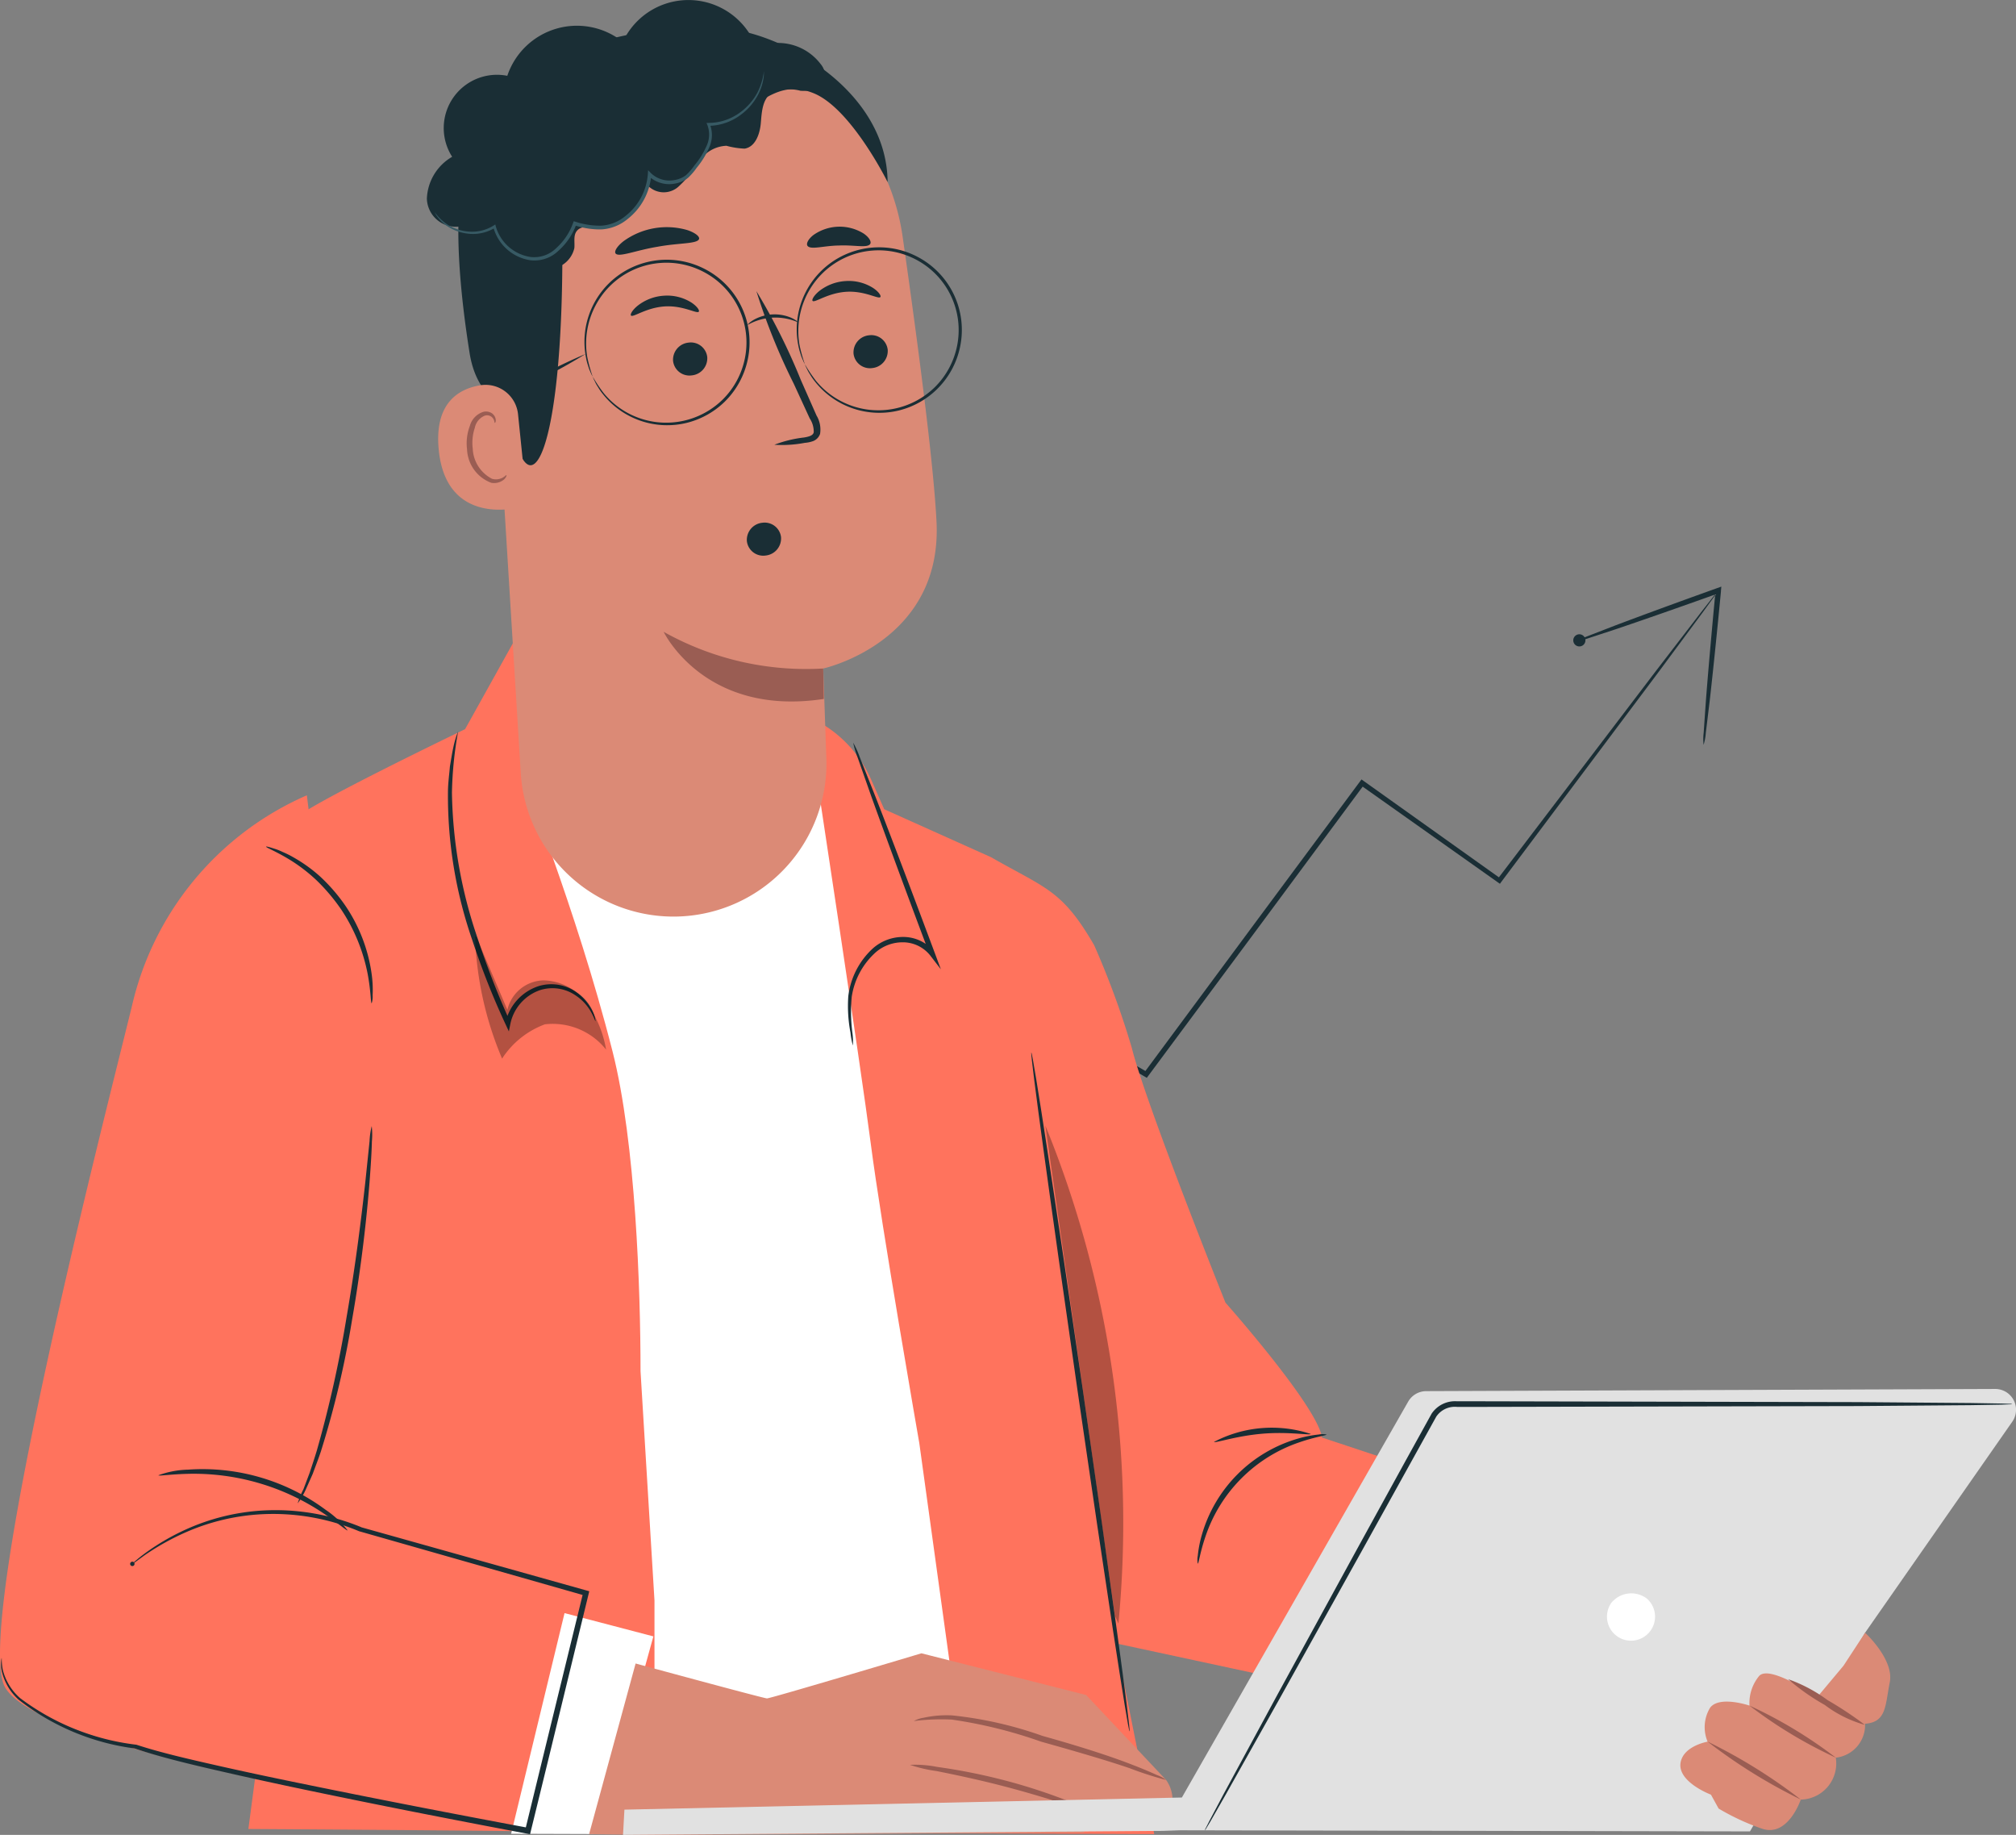 <svg id="Group_2706" data-name="Group 2706" xmlns="http://www.w3.org/2000/svg" width="105.5" height="96" viewBox="0 0 105.5 96">
  <rect x="0" y="0" width="105.5" height="96" fill="#808080" stroke="none"/>
  <g id="Group_1080" data-name="Group 1080" transform="translate(40.677 30.686)">
    <g id="Group_1077" data-name="Group 1077" transform="translate(0 0.209)">
      <g id="Group_1076" data-name="Group 1076">
        <path id="Path_401" data-name="Path 401" d="M585.11,1462.006a.309.309,0,0,1-.045.076l-.15.215-.6.825-2.3,3.107-8.259,11.019-.072.1-.1-.069-7.194-5.091.19-.03-5.416,7.313-5.886,7.93-.073.1-.106-.062-8.84-5.178.152-.029-7.627,9.523-2.141,2.644-.57.69a1.984,1.984,0,0,1-.205.229,1.906,1.906,0,0,1,.176-.251l.542-.711,2.091-2.684,7.548-9.586.064-.08.09.052,8.858,5.147-.179.036,5.878-7.936,5.423-7.308.081-.108.109.078,7.178,5.113-.17.026,8.34-10.958,2.358-3.065.629-.8.165-.2C585.087,1462.025,585.108,1462,585.11,1462.006Z" transform="translate(-535.867 -1462.005)" fill="#1a2e35"/>
      </g>
    </g>
    <g id="Group_1079" data-name="Group 1079" transform="translate(41.674)">
      <g id="Group_1078" data-name="Group 1078">
        <path id="Path_402" data-name="Path 402" d="M648.214,1469.761a2.772,2.772,0,0,1,.005-.637c.032-.468.072-1.045.12-1.727.113-1.457.289-3.468.5-5.688l0-.036.189.147c-2.092.749-3.99,1.411-5.367,1.877l-1.636.538a.318.318,0,1,1-.037-.1l1.606-.622c1.361-.514,3.247-1.207,5.339-1.956l.21-.075-.021.222,0,.036c-.212,2.219-.419,4.228-.583,5.68-.083.679-.152,1.253-.209,1.719A2.762,2.762,0,0,1,648.214,1469.761Z" transform="translate(-641.414 -1461.477)" fill="#1a2e35"/>
      </g>
    </g>
  </g>
  <g id="Group_1153" data-name="Group 1153" transform="translate(0 30.354)">
    <g id="Group_1129" data-name="Group 1129" transform="translate(0 0)">
      <g id="Group_1128" data-name="Group 1128">
        <g id="Group_1082" data-name="Group 1082" transform="translate(12.998)">
          <g id="Group_1081" data-name="Group 1081">
            <path id="Path_403" data-name="Path 403" d="M515.24,1504.2c-.241-1.639-5.053-7.058-5.053-7.058s-4.18-10.426-4.9-13.324a44.619,44.619,0,0,0-1.971-5.377c-1.68-2.9-2.516-2.955-5.4-4.606l-5.587-2.509-.684-1.549a6.406,6.406,0,0,0-2.884-3.093l-14.028-7.337-4.338,7.792s-8.321,4-8.809,4.635c-1.71,2.217-.54,37.837-.54,37.837l-1.991,15.068s10.7.066,14.545.121l32.86.148-2-9.978,27.266,5.868s4.572-9.075,4.932-9.258S515.24,1504.2,515.24,1504.2Z" transform="translate(-459.055 -1459.343)" fill="#ff735d"/>
          </g>
        </g>
        <g id="Group_1084" data-name="Group 1084" transform="translate(27.414 9.639)">
          <g id="Group_1083" data-name="Group 1083">
            <path id="Path_404" data-name="Path 404" d="M498.307,1486.3c-.239-.242,2.694,6.775,4.63,14.4,1.208,4.752,1.462,12.475,1.462,16.725l.73,11.989v10.483l16.294-1.1-2.436-17.618s-1.986-11.365-2.542-15.687c-.509-3.958-2.929-19.818-2.929-19.818S505.129,1493.212,498.307,1486.3Z" transform="translate(-498.293 -1485.672)" fill="#fff"/>
          </g>
        </g>
        <g id="Group_1087" data-name="Group 1087" transform="translate(62.664 44.687)">
          <g id="Group_1086" data-name="Group 1086">
            <g id="Group_1085" data-name="Group 1085">
              <path id="Path_405" data-name="Path 405" d="M589.874,1581.288a1.032,1.032,0,0,1,0-.41,6.058,6.058,0,0,1,.214-1.1,7.354,7.354,0,0,1,5.02-5.03,6.083,6.083,0,0,1,1.094-.217,1.023,1.023,0,0,1,.41,0c.007.051-.571.112-1.441.415a7.827,7.827,0,0,0-4.885,4.895C589.984,1580.717,589.924,1581.295,589.874,1581.288Z" transform="translate(-589.857 -1574.52)" fill="#1a2e35"/>
            </g>
          </g>
        </g>
        <g id="Group_1090" data-name="Group 1090" transform="translate(63.531 44.337)">
          <g id="Group_1089" data-name="Group 1089">
            <g id="Group_1088" data-name="Group 1088">
              <path id="Path_406" data-name="Path 406" d="M592.024,1574.182a6.522,6.522,0,0,1,5.059-.417c-.017.089-1.15-.131-2.548-.009S592.055,1574.265,592.024,1574.182Z" transform="translate(-592.023 -1573.435)" fill="#1a2e35"/>
            </g>
          </g>
        </g>
        <g id="Group_1092" data-name="Group 1092" transform="translate(0 11.255)">
          <g id="Group_1091" data-name="Group 1091">
            <path id="Path_407" data-name="Path 407" d="M442.192,1490.484a15.91,15.91,0,0,0-9.161,11.059c-1.528,6.217-8.059,31.622-6.716,35.423s27.463,7.529,27.463,7.529l3.095-13.059-13.264-3.629s.168-12.1.336-17.107S442.192,1490.484,442.192,1490.484Z" transform="translate(-426.134 -1490.484)" fill="#ff735d"/>
          </g>
        </g>
        <g id="Group_1094" data-name="Group 1094" transform="translate(26.748 54.042)">
          <g id="Group_1093" data-name="Group 1093">
            <path id="Path_408" data-name="Path 408" d="M498.832,1598.848l4.649,1.218-2.854,10.341-4.589-.015Z" transform="translate(-496.037 -1598.848)" fill="#fff"/>
          </g>
        </g>
        <g id="Group_1103" data-name="Group 1103" transform="translate(30.829 56.142)">
          <g id="Group_1096" data-name="Group 1096">
            <g id="Group_1095" data-name="Group 1095">
              <path id="Path_409" data-name="Path 409" d="M537.857,1610.8l-4.189-4.449-8.617-2.18s-7.9,2.366-8.085,2.359-6.873-1.826-6.873-1.826l-2.433,8.926,3.065.045,22.813-.129s.717-.667.292-1.124,2.3.771,2.619.786.942.261,1.367-.252A1.814,1.814,0,0,0,537.857,1610.8Z" transform="translate(-507.66 -1604.168)" fill="#db8a76"/>
            </g>
          </g>
          <g id="Group_1099" data-name="Group 1099" transform="translate(16.794 5.822)">
            <g id="Group_1098" data-name="Group 1098">
              <g id="Group_1097" data-name="Group 1097">
                <path id="Path_410" data-name="Path 410" d="M559.569,1621.342a7.453,7.453,0,0,1-1.369-.389c-.835-.265-1.991-.62-3.284-.951s-2.478-.576-3.337-.748a7.366,7.366,0,0,1-1.387-.324,5.9,5.9,0,0,1,1.423.108,30.61,30.61,0,0,1,3.377.664,29.554,29.554,0,0,1,3.28,1.044A5.777,5.777,0,0,1,559.569,1621.342Z" transform="translate(-550.193 -1618.913)" fill="#9a5d53"/>
              </g>
            </g>
          </g>
          <g id="Group_1102" data-name="Group 1102" transform="translate(16.994 3.247)">
            <g id="Group_1101" data-name="Group 1101">
              <g id="Group_1100" data-name="Group 1100">
                <path id="Path_411" data-name="Path 411" d="M563.9,1615.774a18.073,18.073,0,0,1-1.911-.617c-1.173-.4-2.813-.88-4.636-1.389a24.326,24.326,0,0,0-4.672-1.154,11.475,11.475,0,0,0-1.984.078,1.554,1.554,0,0,1,.516-.174,5.662,5.662,0,0,1,1.481-.123,20.254,20.254,0,0,1,4.744,1.075c1.824.509,3.465,1.03,4.625,1.481.581.222,1.044.421,1.36.566A1.8,1.8,0,0,1,563.9,1615.774Z" transform="translate(-550.7 -1612.391)" fill="#9a5d53"/>
              </g>
            </g>
          </g>
        </g>
        <g id="Group_1106" data-name="Group 1106" transform="translate(0.06 48.642)">
          <g id="Group_1105" data-name="Group 1105">
            <g id="Group_1104" data-name="Group 1104">
              <path id="Path_412" data-name="Path 412" d="M426.309,1592.924c.022,0-.013.217.064.615a2.9,2.9,0,0,0,.91,1.483,12.563,12.563,0,0,0,6.052,2.432h.009l.01,0c1.257.412,2.687.74,4.218,1.087s3.178.694,4.916,1.047c3.475.711,7.321,1.458,11.4,2.221l-.178.115.924-3.791,2.116-8.652.1.179L445.06,1586.3l-.007,0-.007,0a11.642,11.642,0,0,0-5.142-.9,11.364,11.364,0,0,0-3.881.911,13.066,13.066,0,0,0-2.23,1.235l-.54.394a.115.115,0,1,1-.022-.028c.116-.1.285-.246.521-.423a12.005,12.005,0,0,1,2.217-1.3,11.293,11.293,0,0,1,3.923-.98,11.763,11.763,0,0,1,5.246.87l-.013,0,11.8,3.31.139.039-.034.141c-.67,2.753-1.376,5.656-2.105,8.654L454,1602l-.035.142-.143-.027c-4.076-.768-7.92-1.526-11.395-2.253-1.738-.362-3.381-.723-4.915-1.077s-2.956-.7-4.235-1.13l.019,0a12.431,12.431,0,0,1-6.1-2.556,2.887,2.887,0,0,1-.89-1.554A1.813,1.813,0,0,1,426.309,1592.924Z" transform="translate(-426.287 -1585.172)" fill="#1a2e35"/>
            </g>
          </g>
        </g>
        <g id="Group_1109" data-name="Group 1109" transform="translate(8.29 46.505)">
          <g id="Group_1108" data-name="Group 1108">
            <g id="Group_1107" data-name="Group 1107">
              <path id="Path_413" data-name="Path 413" d="M457.03,1582.293c-.036.039-.479-.367-1.276-.9a12.18,12.18,0,0,0-7.064-2.057c-.959.022-1.55.127-1.56.075a4.841,4.841,0,0,1,1.549-.294,10.812,10.812,0,0,1,7.2,2.1A4.86,4.86,0,0,1,457.03,1582.293Z" transform="translate(-447.13 -1579.086)" fill="#1a2e35"/>
            </g>
          </g>
        </g>
        <g id="Group_1112" data-name="Group 1112" transform="translate(15.582 28.562)">
          <g id="Group_1111" data-name="Group 1111">
            <g id="Group_1110" data-name="Group 1110">
              <path id="Path_414" data-name="Path 414" d="M470.675,1533.321a3.906,3.906,0,0,1,.009.8c-.011.512-.056,1.252-.126,2.165-.146,1.825-.419,4.343-.9,7.1a49.453,49.453,0,0,1-1.647,6.967c-.146.435-.3.823-.424,1.164l-.38.856a3.9,3.9,0,0,1-.407.687,3.944,3.944,0,0,1,.3-.737l.328-.868c.112-.344.246-.734.377-1.17a61.525,61.525,0,0,0,1.551-6.953c.475-2.745.781-5.251.982-7.066.09-.862.164-1.584.223-2.152A3.942,3.942,0,0,1,470.675,1533.321Z" transform="translate(-466.804 -1533.321)" fill="#1a2e35"/>
            </g>
          </g>
        </g>
        <g id="Group_1115" data-name="Group 1115" transform="translate(23.432 7.915)">
          <g id="Group_1114" data-name="Group 1114">
            <g id="Group_1113" data-name="Group 1113">
              <path id="Path_415" data-name="Path 415" d="M495.107,1494.543c-.019.006-.059-.155-.2-.419a2.521,2.521,0,0,0-.852-.932,2.135,2.135,0,0,0-1.845-.27,2.378,2.378,0,0,0-1.556,1.762l-.079.4-.173-.373a39.5,39.5,0,0,1-1.733-4.379,23.019,23.019,0,0,1-1.282-7.738c0-.505.071-.959.1-1.357.069-.4.119-.737.181-1.012a4.889,4.889,0,0,1,.251-.838,19.79,19.79,0,0,0-.323,3.211,24.562,24.562,0,0,0,1.353,7.643,44.007,44.007,0,0,0,1.7,4.359l-.253.031a2.6,2.6,0,0,1,1.752-1.923,2.288,2.288,0,0,1,2,.349,2.441,2.441,0,0,1,.839,1.027,1.709,1.709,0,0,1,.107.335C495.109,1494.5,495.114,1494.542,495.107,1494.543Z" transform="translate(-487.377 -1479.39)" fill="#1a2e35"/>
            </g>
          </g>
        </g>
        <g id="Group_1118" data-name="Group 1118" transform="translate(44.368 8.502)">
          <g id="Group_1117" data-name="Group 1117">
            <g id="Group_1116" data-name="Group 1116">
              <path id="Path_416" data-name="Path 416" d="M542.24,1496.719a4.228,4.228,0,0,1-.124-.675,7.444,7.444,0,0,1-.114-1.9,4.051,4.051,0,0,1,1.294-2.512,2.38,2.38,0,0,1,1.56-.592,2.078,2.078,0,0,1,1.643.776l-.237.143-.509-1.355c-1-2.672-1.892-5.1-2.525-6.857l-.735-2.09a4.558,4.558,0,0,1-.234-.78,4.46,4.46,0,0,1,.336.74l.818,2.057c.68,1.742,1.6,4.155,2.6,6.827l.507,1.356.327.876-.564-.732a1.828,1.828,0,0,0-1.43-.681,2.149,2.149,0,0,0-1.406.516,3.9,3.9,0,0,0-1.264,2.335,8.507,8.507,0,0,0,.031,1.862A3.055,3.055,0,0,1,542.24,1496.719Z" transform="translate(-541.978 -1480.876)" fill="#1a2e35"/>
            </g>
          </g>
        </g>
        <g id="Group_1121" data-name="Group 1121" transform="translate(53.966 24.712)">
          <g id="Group_1120" data-name="Group 1120">
            <g id="Group_1119" data-name="Group 1119">
              <path id="Path_417" data-name="Path 417" d="M567.055,1524.566c.077-.011,1.29,7.932,2.709,17.739s2.509,17.768,2.432,17.778-1.289-7.931-2.709-17.74S566.979,1524.576,567.055,1524.566Z" transform="translate(-567.051 -1524.566)" fill="#1a2e35"/>
            </g>
          </g>
        </g>
        <g id="Group_1124" data-name="Group 1124" transform="translate(24.862 18.626)" opacity="0.3">
          <g id="Group_1123" data-name="Group 1123">
            <g id="Group_1122" data-name="Group 1122">
              <path id="Path_418" data-name="Path 418" d="M491.093,1507.345a17.8,17.8,0,0,0,1.413,6.405,4.54,4.54,0,0,1,2.242-1.794,3.566,3.566,0,0,1,3.2,1.323,5.809,5.809,0,0,0-1.023-2.447,2.868,2.868,0,0,0-2.249-1.176,1.991,1.991,0,0,0-1.893,1.543l-1.626-3.819" transform="translate(-491.093 -1507.345)"/>
            </g>
          </g>
        </g>
        <g id="Group_1127" data-name="Group 1127" transform="translate(13.928 13.935)">
          <g id="Group_1126" data-name="Group 1126">
            <g id="Group_1125" data-name="Group 1125">
              <path id="Path_419" data-name="Path 419" d="M468.031,1503.477c-.055,0-.036-.594-.208-1.521a9.259,9.259,0,0,0-1.38-3.374,9.952,9.952,0,0,0-1.3-1.541,8.733,8.733,0,0,0-1.3-1.012c-.8-.5-1.358-.7-1.339-.748.006-.019.15.017.407.1a2.914,2.914,0,0,1,.457.178,4.94,4.94,0,0,1,.582.291,7.765,7.765,0,0,1,1.378.991,9.154,9.154,0,0,1,1.357,1.577,8.421,8.421,0,0,1,1.34,3.5,5.892,5.892,0,0,1,.055,1.139A1.136,1.136,0,0,1,468.031,1503.477Z" transform="translate(-462.508 -1495.276)" fill="#1a2e35"/>
            </g>
          </g>
        </g>
      </g>
    </g>
    <g id="Group_1132" data-name="Group 1132" transform="translate(54.702 28.534)" opacity="0.3">
      <g id="Group_1131" data-name="Group 1131">
        <g id="Group_1130" data-name="Group 1130">
          <path id="Path_420" data-name="Path 420" d="M568.3,1533.508l3.641,25.649.182.41A55.036,55.036,0,0,0,568.3,1533.508Z" transform="translate(-568.297 -1533.508)"/>
        </g>
      </g>
    </g>
    <g id="Group_1152" data-name="Group 1152" transform="translate(32.604 42.321)">
      <g id="Group_1134" data-name="Group 1134">
        <g id="Group_1133" data-name="Group 1133">
          <path id="Path_421" data-name="Path 421" d="M556.508,1569.826l-11.84,20.707-29.172.634-.073,1.321,28.246-.21.9-.031,29.828.059,6.028-10.4,7.7-11.036a1.089,1.089,0,0,0-.9-1.712l-29.774.114A1.089,1.089,0,0,0,556.508,1569.826Z" transform="translate(-515.423 -1569.164)" fill="#e1e1e1"/>
        </g>
      </g>
      <g id="Group_1146" data-name="Group 1146" transform="translate(55.329 12.748)">
        <g id="Group_1136" data-name="Group 1136">
          <g id="Group_1135" data-name="Group 1135">
            <path id="Path_422" data-name="Path 422" d="M665.221,1601.45s1.533,1.4,1.291,2.6-.161,2.081-1.291,2.161a1.718,1.718,0,0,1-1.533,1.775,1.892,1.892,0,0,1-1.833,2.194s-.668,2-2.04,1.517a12.131,12.131,0,0,1-2.259-1.049l-.4-.726s-2.021-.76-1.523-1.9c.3-.693,1.347-.873,1.347-.873a1.961,1.961,0,0,1,.13-1.774c.484-.651,2.062-.113,2.062-.113a2.222,2.222,0,0,1,.5-1.543c.537-.637,3.049,1.094,3.049,1.094l1.37-1.636Z" transform="translate(-655.552 -1601.45)" fill="#db8a76"/>
          </g>
        </g>
        <g id="Group_1139" data-name="Group 1139" transform="translate(1.425 5.692)">
          <g id="Group_1138" data-name="Group 1138">
            <g id="Group_1137" data-name="Group 1137">
              <path id="Path_423" data-name="Path 423" d="M664.04,1618.9a28.043,28.043,0,0,1-4.878-3.031,27.987,27.987,0,0,1,4.878,3.031Z" transform="translate(-659.161 -1615.866)" fill="#9a5d53"/>
            </g>
          </g>
        </g>
        <g id="Group_1142" data-name="Group 1142" transform="translate(3.616 3.804)">
          <g id="Group_1141" data-name="Group 1141">
            <g id="Group_1140" data-name="Group 1140">
              <path id="Path_424" data-name="Path 424" d="M669.231,1613.815a23.7,23.7,0,0,1-4.519-2.724,23.66,23.66,0,0,1,4.519,2.724Z" transform="translate(-664.711 -1611.085)" fill="#9a5d53"/>
            </g>
          </g>
        </g>
        <g id="Group_1145" data-name="Group 1145" transform="translate(5.639 2.419)">
          <g id="Group_1144" data-name="Group 1144">
            <g id="Group_1143" data-name="Group 1143">
              <path id="Path_425" data-name="Path 425" d="M669.834,1607.585a7.948,7.948,0,0,1,2.071,1.1,18.956,18.956,0,0,1,1.948,1.292,6.28,6.28,0,0,1-2.1-1.042A11.543,11.543,0,0,1,669.834,1607.585Z" transform="translate(-669.833 -1607.576)" fill="#9a5d53"/>
            </g>
          </g>
        </g>
      </g>
      <g id="Group_1149" data-name="Group 1149" transform="translate(30.44 0.632)">
        <g id="Group_1148" data-name="Group 1148">
          <g id="Group_1147" data-name="Group 1147">
            <path id="Path_426" data-name="Path 426" d="M634.78,1570.918a.511.511,0,0,1-.142.015l-.419.015-1.611.028-5.923.047-19.543.043h-1.423a1.172,1.172,0,0,0-1.084.512l-1.326,2.391-2.515,4.538-4.273,7.676-2.9,5.163-.8,1.4-.215.359a.54.54,0,0,1-.082.118.517.517,0,0,1,.056-.132l.19-.374.754-1.424,2.821-5.209,4.217-7.708,2.5-4.547,1.333-2.411a1.472,1.472,0,0,1,1.33-.645h1.423l19.543.043,5.923.047,1.611.027.419.015A.538.538,0,0,1,634.78,1570.918Z" transform="translate(-592.519 -1570.766)" fill="#1a2e35"/>
          </g>
        </g>
      </g>
      <g id="Group_1151" data-name="Group 1151" transform="translate(51.308 10.682)">
        <g id="Group_1150" data-name="Group 1150">
          <path id="Path_427" data-name="Path 427" d="M645.773,1596.73a1.258,1.258,0,1,0,1.88-.222A1.346,1.346,0,0,0,645.773,1596.73Z" transform="translate(-645.369 -1596.218)" fill="#fff"/>
        </g>
      </g>
    </g>
  </g>
  <g id="Group_1229" data-name="Group 1229" transform="translate(22.331)">
    <g id="Group_1220" data-name="Group 1220" transform="translate(0)">
      <g id="Group_1216" data-name="Group 1216" transform="translate(0.6 1.463)">
        <g id="Group_1155" data-name="Group 1155" transform="translate(2.613 0.821)">
          <g id="Group_1154" data-name="Group 1154">
            <path id="Path_428" data-name="Path 428" d="M510.462,1425.636l-.163-4.694s6.238-1.367,5.929-7.67c-.15-3.044-.969-9.287-1.775-14.929a11.757,11.757,0,0,0-12.362-10.07l-.608.037c-6.529.786-9.508,6.77-8.542,13.275l1.529,24.822a8.006,8.006,0,0,0,8.229,7.511h0A8.006,8.006,0,0,0,510.462,1425.636Z" transform="translate(-492.762 -1388.251)" fill="#db8a76"/>
          </g>
        </g>
        <g id="Group_1159" data-name="Group 1159" transform="translate(11.799 31.593)">
          <g id="Group_1158" data-name="Group 1158">
            <g id="Group_1157" data-name="Group 1157">
              <g id="Group_1156" data-name="Group 1156">
                <path id="Path_429" data-name="Path 429" d="M524.378,1468.105a15.241,15.241,0,0,1-8.349-1.919s2.133,4.465,8.382,3.511Z" transform="translate(-516.029 -1466.186)" fill="#9a5d53"/>
              </g>
            </g>
          </g>
        </g>
        <g id="Group_1166" data-name="Group 1166" transform="translate(21.732 16.072)">
          <g id="Group_1165" data-name="Group 1165">
            <g id="Group_1164" data-name="Group 1164">
              <g id="Group_1163" data-name="Group 1163">
                <g id="Group_1162" data-name="Group 1162">
                  <g id="Group_1161" data-name="Group 1161">
                    <g id="Group_1160" data-name="Group 1160">
                      <path id="Path_430" data-name="Path 430" d="M542.977,1427.637a.9.9,0,0,1-.811.961.862.862,0,0,1-.977-.754.9.9,0,0,1,.81-.961A.863.863,0,0,1,542.977,1427.637Z" transform="translate(-541.185 -1426.876)" fill="#1a2e35"/>
                    </g>
                  </g>
                </g>
              </g>
            </g>
          </g>
        </g>
        <g id="Group_1173" data-name="Group 1173" transform="translate(16.15 25.88)">
          <g id="Group_1172" data-name="Group 1172">
            <g id="Group_1171" data-name="Group 1171">
              <g id="Group_1170" data-name="Group 1170">
                <g id="Group_1169" data-name="Group 1169">
                  <g id="Group_1168" data-name="Group 1168">
                    <g id="Group_1167" data-name="Group 1167">
                      <path id="Path_431" data-name="Path 431" d="M528.84,1452.477a.9.9,0,0,1-.811.961.862.862,0,0,1-.977-.754.9.9,0,0,1,.81-.961A.863.863,0,0,1,528.84,1452.477Z" transform="translate(-527.048 -1451.716)" fill="#1a2e35"/>
                    </g>
                  </g>
                </g>
              </g>
            </g>
          </g>
        </g>
        <g id="Group_1181" data-name="Group 1181" transform="translate(19.58 13.237)">
          <g id="Group_1180" data-name="Group 1180">
            <g id="Group_1179" data-name="Group 1179">
              <g id="Group_1178" data-name="Group 1178">
                <g id="Group_1177" data-name="Group 1177">
                  <g id="Group_1176" data-name="Group 1176">
                    <g id="Group_1175" data-name="Group 1175">
                      <g id="Group_1174" data-name="Group 1174">
                        <path id="Path_432" data-name="Path 432" d="M539.294,1420.538c-.1.124-.816-.338-1.784-.276s-1.647.59-1.759.478c-.055-.049.046-.268.341-.513a2.474,2.474,0,0,1,1.4-.527,2.374,2.374,0,0,1,1.429.366C539.232,1420.276,539.345,1420.482,539.294,1420.538Z" transform="translate(-535.736 -1419.696)" fill="#1a2e35"/>
                      </g>
                    </g>
                  </g>
                </g>
              </g>
            </g>
          </g>
        </g>
        <g id="Group_1188" data-name="Group 1188" transform="translate(12.287 16.457)">
          <g id="Group_1187" data-name="Group 1187">
            <g id="Group_1186" data-name="Group 1186">
              <g id="Group_1185" data-name="Group 1185">
                <g id="Group_1184" data-name="Group 1184">
                  <g id="Group_1183" data-name="Group 1183">
                    <g id="Group_1182" data-name="Group 1182">
                      <path id="Path_433" data-name="Path 433" d="M519.057,1428.613a.9.9,0,0,1-.811.96.862.862,0,0,1-.977-.754.9.9,0,0,1,.811-.961A.863.863,0,0,1,519.057,1428.613Z" transform="translate(-517.264 -1427.853)" fill="#1a2e35"/>
                    </g>
                  </g>
                </g>
              </g>
            </g>
          </g>
        </g>
        <g id="Group_1196" data-name="Group 1196" transform="translate(10.078 14.003)">
          <g id="Group_1195" data-name="Group 1195">
            <g id="Group_1194" data-name="Group 1194">
              <g id="Group_1193" data-name="Group 1193">
                <g id="Group_1192" data-name="Group 1192">
                  <g id="Group_1191" data-name="Group 1191">
                    <g id="Group_1190" data-name="Group 1190">
                      <g id="Group_1189" data-name="Group 1189">
                        <path id="Path_434" data-name="Path 434" d="M515.228,1422.479c-.1.124-.818-.338-1.785-.276s-1.647.59-1.759.478c-.055-.049.045-.268.342-.512a2.472,2.472,0,0,1,1.4-.528,2.38,2.38,0,0,1,1.429.366C515.165,1422.218,515.28,1422.423,515.228,1422.479Z" transform="translate(-511.67 -1421.637)" fill="#1a2e35"/>
                      </g>
                    </g>
                  </g>
                </g>
              </g>
            </g>
          </g>
        </g>
        <g id="Group_1203" data-name="Group 1203" transform="translate(16.643 13.769)">
          <g id="Group_1202" data-name="Group 1202">
            <g id="Group_1201" data-name="Group 1201">
              <g id="Group_1200" data-name="Group 1200">
                <g id="Group_1199" data-name="Group 1199">
                  <g id="Group_1198" data-name="Group 1198">
                    <g id="Group_1197" data-name="Group 1197">
                      <path id="Path_435" data-name="Path 435" d="M529.244,1429.081a6.367,6.367,0,0,1,1.555-.38c.246-.041.476-.1.507-.276a1.255,1.255,0,0,0-.21-.722l-.846-1.837a32.37,32.37,0,0,1-1.945-4.822,32.458,32.458,0,0,1,2.328,4.654q.428.968.817,1.85a1.432,1.432,0,0,1,.188.962.62.62,0,0,1-.384.387,1.666,1.666,0,0,1-.416.084A6.332,6.332,0,0,1,529.244,1429.081Z" transform="translate(-528.296 -1421.044)" fill="#1a2e35"/>
                    </g>
                  </g>
                </g>
              </g>
            </g>
          </g>
        </g>
        <g id="Group_1206" data-name="Group 1206" transform="translate(9.262 10.419)">
          <g id="Group_1205" data-name="Group 1205">
            <g id="Group_1204" data-name="Group 1204">
              <path id="Path_436" data-name="Path 436" d="M513.994,1413.177c-.079.269-1.053.2-2.18.411-1.132.184-2.027.573-2.192.347-.074-.109.07-.367.425-.644a3.857,3.857,0,0,1,3.33-.577C513.8,1412.856,514.027,1413.05,513.994,1413.177Z" transform="translate(-509.603 -1412.559)" fill="#1a2e35"/>
            </g>
          </g>
        </g>
        <g id="Group_1209" data-name="Group 1209" transform="translate(19.303 10.396)">
          <g id="Group_1208" data-name="Group 1208">
            <g id="Group_1207" data-name="Group 1207">
              <path id="Path_437" data-name="Path 437" d="M538.341,1413.406c-.157.23-.838.043-1.64.082-.8.01-1.472.239-1.642.018-.076-.107.018-.334.3-.56a2.377,2.377,0,0,1,2.644-.081C538.3,1413.073,538.41,1413.294,538.341,1413.406Z" transform="translate(-535.035 -1412.502)" fill="#1a2e35"/>
            </g>
          </g>
        </g>
        <g id="Group_1211" data-name="Group 1211" transform="translate(1.055)">
          <g id="Group_1210" data-name="Group 1210">
            <path id="Path_438" data-name="Path 438" d="M511.282,1394.235s-1.9-3.842-3.863-4.645c-2.371-.972-3.206,1.615-5.438,1.137s-4.5-1.412-6.633.422c-2.34,2.008-1.11,3.239-1.089,6.043.083,11.367-1.789,14.7-2.706,9.4-.1-.58-1.752-.946-2.144-3.4-.509-3.184-.872-7.065-.3-9.382a8.98,8.98,0,0,1,3.364-4.924c2.95-2.494,7.194-2.8,10.1-2.693S511.24,1389.281,511.282,1394.235Z" transform="translate(-488.818 -1386.172)" fill="#1a2e35"/>
          </g>
        </g>
        <g id="Group_1213" data-name="Group 1213" transform="translate(0 18.669)">
          <g id="Group_1212" data-name="Group 1212">
            <path id="Path_439" data-name="Path 439" d="M490.326,1435.008a1.712,1.712,0,0,0-1.947-1.534c-1.168.184-2.434.932-2.207,3.354.4,4.3,4.634,3.007,4.629,2.883C490.8,1439.626,490.51,1436.8,490.326,1435.008Z" transform="translate(-486.146 -1433.454)" fill="#db8a76"/>
          </g>
        </g>
        <g id="Group_1215" data-name="Group 1215" transform="translate(1.49 20.069)">
          <g id="Group_1214" data-name="Group 1214">
            <path id="Path_440" data-name="Path 440" d="M492,1440.328c-.02-.012-.07.06-.191.129a.749.749,0,0,1-.559.064,1.86,1.86,0,0,1-1.013-1.581,2.483,2.483,0,0,1,.109-1.091.868.868,0,0,1,.509-.628.383.383,0,0,1,.461.164c.069.115.05.2.073.208s.085-.081.034-.255a.482.482,0,0,0-.194-.254.569.569,0,0,0-.424-.071,1.058,1.058,0,0,0-.719.74,2.556,2.556,0,0,0-.147,1.222,1.951,1.951,0,0,0,1.266,1.753.807.807,0,0,0,.674-.177C492,1440.433,492.014,1440.334,492,1440.328Z" transform="translate(-489.919 -1437.001)" fill="#9a5d53"/>
          </g>
        </g>
      </g>
      <g id="Group_1217" data-name="Group 1217">
        <path id="Path_441" data-name="Path 441" d="M488.977,1395.805a4.1,4.1,0,0,0,1.875.73,1.407,1.407,0,0,0,1.5-1.084c.032-.3-.062-.646.121-.889.218-.291.657-.231,1.02-.215a2.754,2.754,0,0,0,2.731-2.146,1.156,1.156,0,0,0,1.556.05,6.193,6.193,0,0,0,1.1-1.326,1.775,1.775,0,0,1,1.432-.831,4.25,4.25,0,0,0,.949.149c.563-.085.8-.764.849-1.331s.077-1.226.537-1.56a2.259,2.259,0,0,1,1.537-.137c.525.045,1.19-.119,1.292-.636a1.024,1.024,0,0,0-.241-.769,2.793,2.793,0,0,0-3.356-.853,3.787,3.787,0,0,0-6.99-.3,3.843,3.843,0,0,0-6.045,1.776,2.786,2.786,0,0,0-2.886,4.237,2.646,2.646,0,0,0-1.323,2.192,1.515,1.515,0,0,0,1.808,1.439,1.543,1.543,0,0,0,2.758,1.372" transform="translate(-484.627 -1382.467)" fill="#1a2e35"/>
      </g>
      <g id="Group_1219" data-name="Group 1219" transform="translate(0.421 3.737)">
        <g id="Group_1218" data-name="Group 1218">
          <path id="Path_442" data-name="Path 442" d="M502.915,1391.932a.226.226,0,0,1,0,.079c0,.052,0,.13-.013.231a2.719,2.719,0,0,1-.261.849,3.086,3.086,0,0,1-.892,1.077,2.875,2.875,0,0,1-1.733.612l.067-.1a1.562,1.562,0,0,1-.013,1.194,4.457,4.457,0,0,1-.672,1.1,3.181,3.181,0,0,1-.451.523,1.507,1.507,0,0,1-.667.3,1.573,1.573,0,0,1-1.416-.412l.158-.056a3.237,3.237,0,0,1-1.232,2.319,2.36,2.36,0,0,1-1.385.55,4.267,4.267,0,0,1-1.412-.22l.112-.058a3.4,3.4,0,0,1-.937,1.391,1.809,1.809,0,0,1-1.475.5,2.376,2.376,0,0,1-1.94-1.744l.1.04a2.225,2.225,0,0,1-1.466.308,2.42,2.42,0,0,1-1.06-.4,2.087,2.087,0,0,1-.513-.5,1.011,1.011,0,0,1-.123-.216,2.582,2.582,0,0,0,.676.652,2.4,2.4,0,0,0,1.032.353,2.129,2.129,0,0,0,1.382-.315l.078-.051.023.09a2.241,2.241,0,0,0,1.834,1.613,1.644,1.644,0,0,0,1.338-.47,3.243,3.243,0,0,0,.88-1.32l.029-.082.083.024a4.11,4.11,0,0,0,1.351.209,2.175,2.175,0,0,0,1.279-.511,3.061,3.061,0,0,0,1.166-2.186l.015-.205.144.149a1.4,1.4,0,0,0,1.251.363,1.336,1.336,0,0,0,.591-.256,3.151,3.151,0,0,0,.426-.491,4.367,4.367,0,0,0,.658-1.058,1.417,1.417,0,0,0,.027-1.082l-.041-.1h.109a2.773,2.773,0,0,0,1.662-.559,3.075,3.075,0,0,0,.89-1.022A3.341,3.341,0,0,0,502.915,1391.932Z" transform="translate(-485.692 -1391.932)" fill="#375a64"/>
        </g>
      </g>
    </g>
    <g id="Group_1222" data-name="Group 1222" transform="translate(19.36 12.937)">
      <g id="Group_1221" data-name="Group 1221">
        <path id="Path_443" data-name="Path 443" d="M534.088,1421.352a7.8,7.8,0,0,1-.281-1.007,4.246,4.246,0,0,1,.447-2.746,4.192,4.192,0,0,1,3.358-2.194,4.19,4.19,0,0,1,2.372.515,4.163,4.163,0,0,1,2.065,4.487,4.2,4.2,0,0,1-1.153,2.137,4.222,4.222,0,0,1-6.227-.324,7.85,7.85,0,0,1-.582-.869,1.667,1.667,0,0,0,.111.249,1.945,1.945,0,0,0,.161.289,3,3,0,0,0,.259.372,4.291,4.291,0,0,0,4.393,1.508,4.332,4.332,0,0,0,1.994-1.115,4.332,4.332,0,0,0,1.205-2.214,4.314,4.314,0,0,0-2.147-4.665,4.332,4.332,0,0,0-2.465-.525,4.334,4.334,0,0,0-2.144.789,4.292,4.292,0,0,0-1.713,4.317,3.018,3.018,0,0,0,.114.438,1.949,1.949,0,0,0,.115.311A1.733,1.733,0,0,0,534.088,1421.352Z" transform="translate(-533.658 -1415.232)" fill="#1a2e35"/>
      </g>
    </g>
    <g id="Group_1224" data-name="Group 1224" transform="translate(8.256 13.589)">
      <g id="Group_1223" data-name="Group 1223">
        <path id="Path_444" data-name="Path 444" d="M505.966,1423a7.618,7.618,0,0,1-.281-1.007,4.244,4.244,0,0,1,.447-2.746,4.19,4.19,0,0,1,3.358-2.194,4.191,4.191,0,0,1,2.372.515,4.164,4.164,0,0,1,2.065,4.487,4.194,4.194,0,0,1-1.153,2.137,4.223,4.223,0,0,1-6.227-.324,7.711,7.711,0,0,1-.581-.869,1.572,1.572,0,0,0,.111.249,1.922,1.922,0,0,0,.161.29,2.968,2.968,0,0,0,.258.371,4.291,4.291,0,0,0,4.393,1.508,4.336,4.336,0,0,0,1.994-1.115,4.335,4.335,0,0,0,1.2-2.214,4.313,4.313,0,0,0-2.146-4.664,4.34,4.34,0,0,0-2.465-.526,4.336,4.336,0,0,0-2.144.789,4.29,4.29,0,0,0-1.713,4.317,2.924,2.924,0,0,0,.114.438,1.927,1.927,0,0,0,.115.31A1.577,1.577,0,0,0,505.966,1423Z" transform="translate(-505.536 -1416.883)" fill="#1a2e35"/>
      </g>
    </g>
    <g id="Group_1226" data-name="Group 1226" transform="translate(16.796 16.448)">
      <g id="Group_1225" data-name="Group 1225">
        <path id="Path_445" data-name="Path 445" d="M527.167,1424.676a2.924,2.924,0,0,1,2.634-.135c.011-.016-.109-.126-.346-.235a2.22,2.22,0,0,0-1.967.1C527.262,1424.539,527.154,1424.661,527.167,1424.676Z" transform="translate(-527.166 -1424.124)" fill="#1a2e35"/>
      </g>
    </g>
    <g id="Group_1228" data-name="Group 1228" transform="translate(4.387 18.515)">
      <g id="Group_1227" data-name="Group 1227">
        <path id="Path_446" data-name="Path 446" d="M495.738,1431.394a29.148,29.148,0,0,0,3.927-2.032,29.137,29.137,0,0,0-3.927,2.032Z" transform="translate(-495.738 -1429.359)" fill="#1a2e35"/>
      </g>
    </g>
  </g>
</svg>
